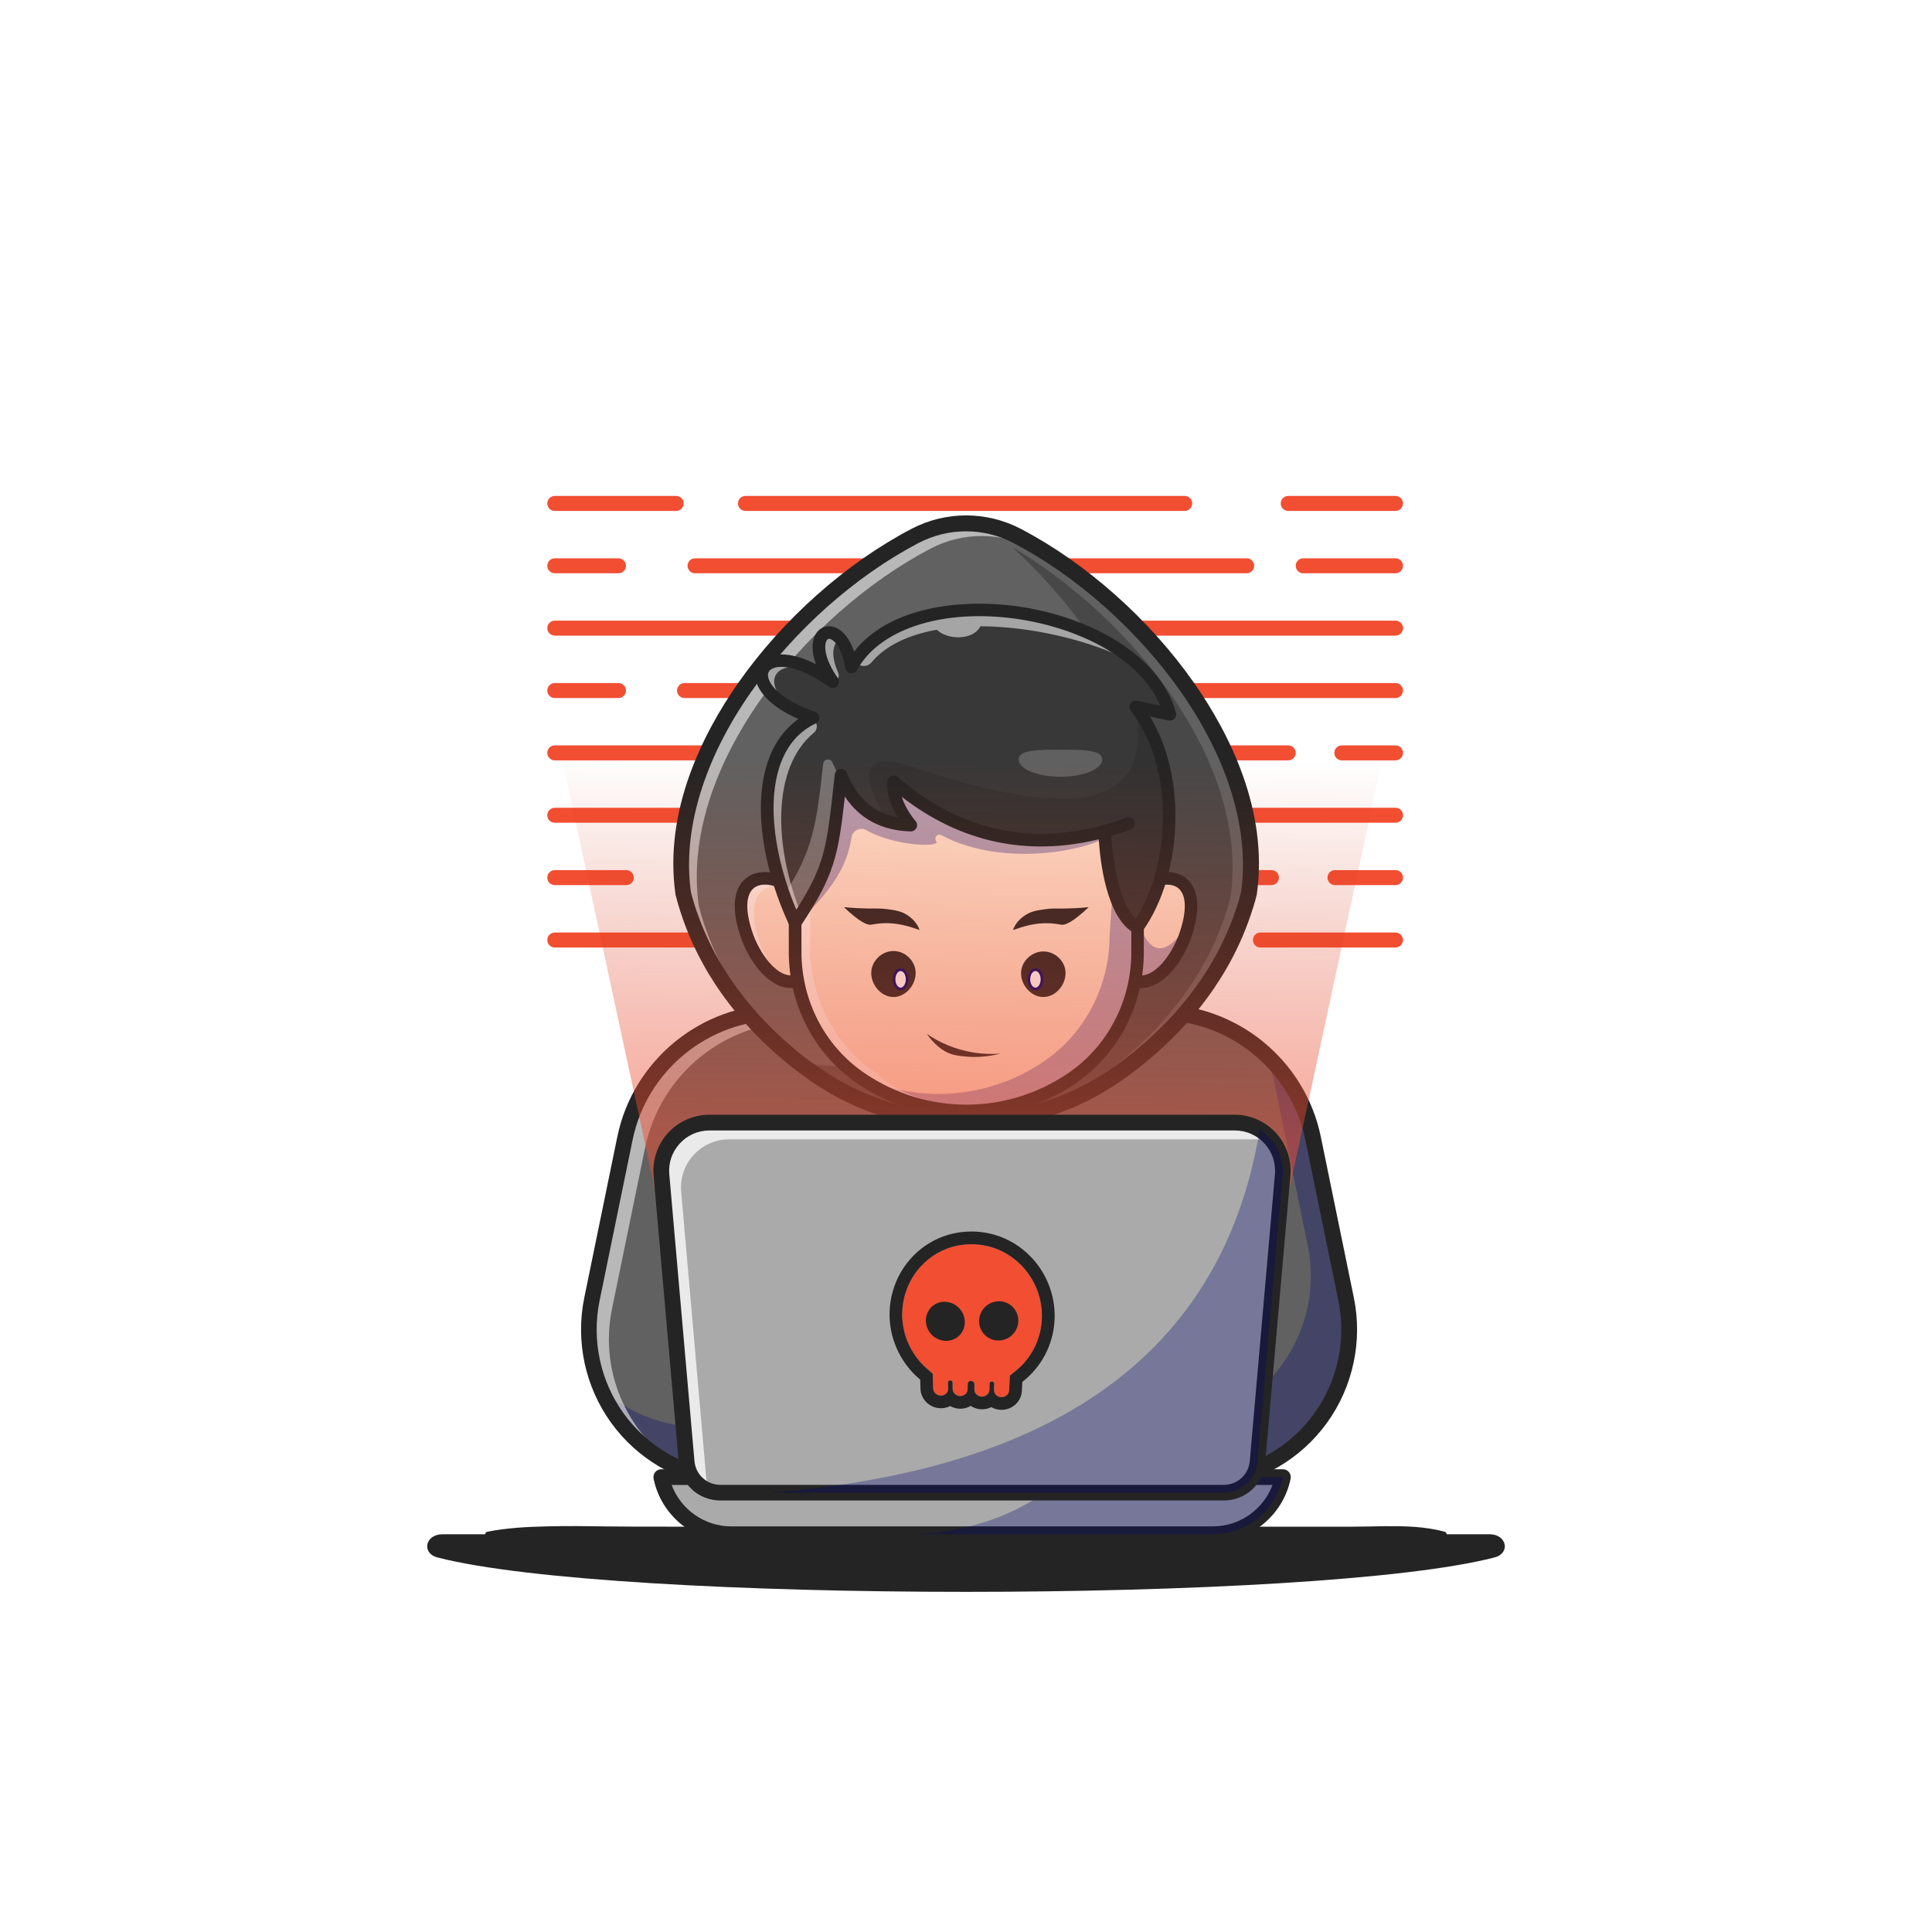 <?xml version="1.0" encoding="utf-8"?>
<!-- Generator: Adobe Illustrator 27.0.0, SVG Export Plug-In . SVG Version: 6.00 Build 0)  -->
<svg version="1.1" id="Layer_1" xmlns="http://www.w3.org/2000/svg" xmlns:xlink="http://www.w3.org/1999/xlink" x="0px" y="0px"
	 viewBox="0 0 4000 4000" style="enable-background:new 0 0 4000 4000;" xml:space="preserve">
<style type="text/css">
	.st0{display:none;fill:#1D008B;}
	.st1{display:none;}
	.st2{display:inline;fill:#3D3144;}
	.st3{fill:#F24E32;}
	.st4{fill:#242424;}
	.st5{fill:#616161;}
	.st6{fill:#000072;}
	.st7{opacity:0.3;}
	.st8{opacity:0.55;}
	.st9{fill:#FFFFFF;}
	.st10{opacity:0.4;}
	.st11{fill:#FFDEC9;}
	.st12{fill:#383838;}
	.st13{fill:#FEFEFE;}
	.st14{opacity:0.2;}
	.st15{clip-path:url(#SVGID_00000031208063476859252890000003038697795007466628_);}
	.st16{filter:url(#Adobe_OpacityMaskFilter);}
	.st17{clip-path:url(#SVGID_00000013915443294924588610000016629379219428729235_);}
	.st18{clip-path:url(#SVGID_00000159461621306472387080000009198830229051566210_);}
	
		.st19{clip-path:url(#SVGID_00000022518406471368030640000011632537220023932341_);fill:url(#SVGID_00000165928012800095787790000009439690206080717459_);}
	
		.st20{clip-path:url(#SVGID_00000013915443294924588610000016629379219428729235_);mask:url(#SVGID_00000160164475761087422030000009412513496018001792_);fill:url(#SVGID_00000083057517523094587740000008089899393564325310_);}
	.st21{opacity:0.5;fill:url(#SVGID_00000119835904148943683050000017009491973260535207_);enable-background:new    ;}
	.st22{fill:#AAAAAA;}
	.st23{opacity:0.75;}
	.st24{fill-rule:evenodd;clip-rule:evenodd;fill:#F24E32;}
	.st25{fill-rule:evenodd;clip-rule:evenodd;fill:#242424;}
</style>
<g>
	<rect y="-201" class="st0" width="4000" height="4000"/>
	<g>
		<g class="st1">
			<circle class="st2" cx="2000" cy="1532.6" r="1153.6"/>
		</g>
		<g>
			<g>
				<path class="st3" d="M2889.2,1057.8h-222.1c-8.6,0-15.5-6.9-15.5-15.5c0-8.6,6.9-15.5,15.5-15.5h222.1c8.6,0,15.5,6.9,15.5,15.5
					C2904.7,1050.8,2897.8,1057.8,2889.2,1057.8z"/>
			</g>
			<g>
				<path class="st3" d="M2452.8,1057.8h-909.4c-8.6,0-15.5-6.9-15.5-15.5c0-8.6,6.9-15.5,15.5-15.5h909.4c8.6,0,15.5,6.9,15.5,15.5
					C2468.3,1050.8,2461.4,1057.8,2452.8,1057.8z"/>
			</g>
			<g>
				<path class="st3" d="M1400,1057.8h-251.4c-8.6,0-15.5-6.9-15.5-15.5c0-8.6,6.9-15.5,15.5-15.5H1400c8.6,0,15.5,6.9,15.5,15.5
					C1415.5,1050.8,1408.5,1057.8,1400,1057.8z"/>
			</g>
			<g>
				<path class="st3" d="M2889.2,1186.9h-191.1c-8.6,0-15.5-6.9-15.5-15.5s6.9-15.5,15.5-15.5h191.1c8.6,0,15.5,6.9,15.5,15.5
					S2897.8,1186.9,2889.2,1186.9z"/>
			</g>
			<g>
				<path class="st3" d="M2581.1,1186.9H1439c-8.6,0-15.5-6.9-15.5-15.5s6.9-15.5,15.5-15.5h1142.1c8.6,0,15.5,6.9,15.5,15.5
					S2589.6,1186.9,2581.1,1186.9z"/>
			</g>
			<g>
				<path class="st3" d="M1280.5,1186.9h-131.9c-8.6,0-15.5-6.9-15.5-15.5s6.9-15.5,15.5-15.5h131.9c8.6,0,15.5,6.9,15.5,15.5
					S1289.1,1186.9,1280.5,1186.9z"/>
			</g>
			<g>
				<path class="st3" d="M2889.2,1316H1148.6c-8.6,0-15.5-6.9-15.5-15.5c0-8.6,6.9-15.5,15.5-15.5h1740.7c8.6,0,15.5,6.9,15.5,15.5
					S2897.8,1316,2889.2,1316z"/>
			</g>
			<g>
				<path class="st3" d="M2889.2,1445.2H1417.2c-8.6,0-15.5-6.9-15.5-15.5s6.9-15.5,15.5-15.5h1472.1c8.6,0,15.5,6.9,15.5,15.5
					S2897.8,1445.2,2889.2,1445.2z"/>
			</g>
			<g>
				<path class="st3" d="M1280.5,1445.2h-131.9c-8.6,0-15.5-6.9-15.5-15.5s6.9-15.5,15.5-15.5h131.9c8.6,0,15.5,6.9,15.5,15.5
					S1289.1,1445.2,1280.5,1445.2z"/>
			</g>
			<g>
				<path class="st3" d="M2889.2,1574.3h-111.1c-8.6,0-15.5-6.9-15.5-15.5s6.9-15.5,15.5-15.5h111.1c8.6,0,15.5,6.9,15.5,15.5
					S2897.8,1574.3,2889.2,1574.3z"/>
			</g>
			<g>
				<path class="st3" d="M2667.1,1574.3H1148.6c-8.6,0-15.5-6.9-15.5-15.5s6.9-15.5,15.5-15.5h1518.6c8.6,0,15.5,6.9,15.5,15.5
					C2682.6,1567.4,2675.7,1574.3,2667.1,1574.3z"/>
			</g>
			<g>
				<path class="st3" d="M2889.2,1703.4H1148.6c-8.6,0-15.5-6.9-15.5-15.5c0-8.6,6.9-15.5,15.5-15.5h1740.7
					c8.6,0,15.5,6.9,15.5,15.5S2897.8,1703.4,2889.2,1703.4z"/>
			</g>
			<g>
				<path class="st3" d="M2889.2,1832.5h-125.3c-8.6,0-15.5-6.9-15.5-15.5c0-8.6,6.9-15.5,15.5-15.5h125.3c8.6,0,15.5,6.9,15.5,15.5
					C2904.7,1825.6,2897.8,1832.5,2889.2,1832.5z"/>
			</g>
			<g>
				<path class="st3" d="M2632.4,1832.5H1486.1c-8.6,0-15.5-6.9-15.5-15.5c0-8.6,6.9-15.5,15.5-15.5h1146.3
					c8.6,0,15.5,6.9,15.5,15.5C2647.9,1825.6,2640.9,1832.5,2632.4,1832.5z"/>
			</g>
			<g>
				<path class="st3" d="M1296.7,1832.5h-148.1c-8.6,0-15.5-6.9-15.5-15.5c0-8.6,6.9-15.5,15.5-15.5h148.1c8.6,0,15.5,6.9,15.5,15.5
					C1312.2,1825.6,1305.2,1832.5,1296.7,1832.5z"/>
			</g>
			<g>
				<path class="st3" d="M2889.2,1961.7h-279.6c-8.6,0-15.5-6.9-15.5-15.5s6.9-15.5,15.5-15.5h279.6c8.6,0,15.5,6.9,15.5,15.5
					S2897.8,1961.7,2889.2,1961.7z"/>
			</g>
			<g>
				<path class="st3" d="M2391.7,1961.7H1148.6c-8.6,0-15.5-6.9-15.5-15.5s6.9-15.5,15.5-15.5h1243.1c8.6,0,15.5,6.9,15.5,15.5
					S2400.2,1961.7,2391.7,1961.7z"/>
			</g>
		</g>
		<g>
			<path class="st4" d="M906,3224.6c367.3,94.9,1820.6,94.9,2188,0c34-8.8,25.7-48.1-10.1-48.1H916.1
				C880.3,3176.5,872,3215.9,906,3224.6z"/>
		</g>
		<g>
			<path class="st4" d="M1008.8,3171.3c41.3-8.1,82.6-10.2,123.9-11.1c41.3-1.1,82.6-0.5,123.9,0.1c41.3,0.5,82.6,0.6,123.9,0.5
				h123.9h495.6h495.6h247.8l61.9,0c20.6,0,41.3-0.7,61.9-1c41.3-0.2,82.6,0.3,123.9,11.5c2.9,0.8,4.6,3.8,3.8,6.7
				c-0.5,1.9-2,3.3-3.8,3.8c-41.3,11.3-82.6,11.7-123.9,11.5c-20.6-0.3-41.3-1.1-61.9-1l-61.9,0h-247.8h-495.6h-495.6h-123.9
				c-41.3-0.1-82.6,0-123.9,0.5c-41.3,0.6-82.6,1.2-123.9,0.1c-41.3-0.9-82.6-3-123.9-11.1c-2.9-0.6-4.8-3.4-4.2-6.3
				C1005,3173.3,1006.7,3171.7,1008.8,3171.3z"/>
		</g>
		<g>
			<g>
				<g>
					<path class="st5" d="M2510.8,3064.5l6.5-0.8c182-21.6,306.5-194.2,269.7-373.7l-68.4-333.2c-31.2-152-165-261.2-320.2-261.2
						h-397.8h11.3h-397.8c-155.2,0-289,109.1-320.2,261.2l-68.4,333.2c-36.8,179.5,87.7,352.1,269.7,373.7l6.5,0.8L2510.8,3064.5
						L2510.8,3064.5z"/>
				</g>
				<g>
					<path class="st6" d="M2510.9,3067H1501.8l-6.8-0.8c-87.4-10.4-167.1-57.3-218.6-128.7c-51.5-71.4-70.9-161.8-53.2-248
						l68.4-333.2c31.3-152.5,167-263.2,322.7-263.2h784.3c155.7,0,291.4,110.7,322.6,263.2l68.4,333.2c17.7,86.2-1.7,176.6-53.2,248
						c-51.5,71.4-131.2,118.3-218.6,128.7L2510.9,3067z M1614.1,2098.2c-153.3,0-286.9,109-317.7,259.2l-68.4,333.2
						c-17.4,84.9,1.7,173.8,52.4,244.1c50.7,70.3,129.1,116.4,215.2,126.7l6.5,0.8l1008.6,0l6.4-0.8c86-10.2,164.5-56.4,215.1-126.6
						c50.7-70.3,69.8-159.2,52.4-244.1l-68.4-333.2c-30.8-150.2-164.4-259.2-317.7-259.2L1614.1,2098.2L1614.1,2098.2z"/>
				</g>
			</g>
			<g class="st7">
				<path class="st6" d="M2517.3,3063.8l-6.5,0.8h-1009l-6.5-0.8c-116.4-13.8-209.3-89.5-251.6-189.2
					c46.2,41.5,105.3,69.8,172.1,77.8l6.5,0.8h1009l6.5-0.8c182-21.6,306.5-194.2,269.7-373.7l-68.3-333.2
					c-4.6-22.4-11.4-43.8-20.2-64.1c49.6,45.2,85.4,105.8,99.7,175.5L2787,2690C2823.8,2869.5,2699.2,3042.1,2517.3,3063.8z"/>
			</g>
			<g class="st8">
				<path class="st9" d="M2559.7,2138.2c-37.3-14.7-77.7-22.7-119.7-22.7h-784.3c-155.2,0-289,109.1-320.2,261.2l-68.4,333.2
					c-28.1,136.9,37.7,269.8,151.2,334.7c-138.5-53.9-224.2-201.8-192.8-354.6l68.4-333.2c31.2-152,165-261.2,320.2-261.2h784.3
					C2456.6,2095.7,2511.8,2111,2559.7,2138.2z"/>
			</g>
			<g>
				<path class="st4" d="M2510.8,3080.8h-1009c-0.6,0-1.3,0-1.9-0.1l-6.5-0.8c-91.2-10.8-174.4-59.8-228.2-134.3
					c-53.8-74.5-74-168.9-55.5-258.9l68.4-333.2c32.6-158.9,174-274.2,336.1-274.2h784.3c162.2,0,303.5,115.3,336.1,274.2
					l68.4,333.2c18.5,90-1.8,184.4-55.5,258.9s-136.9,123.5-228.2,134.3l-6.5,0.8C2512.1,3080.8,2511.4,3080.8,2510.8,3080.8z
					 M1502.7,3048.3h1007.1l5.6-0.7c82.2-9.8,157.2-53.9,205.6-121c48.4-67.1,66.7-152.2,50-233.3l-68.4-333.2
					c-29.5-143.8-157.5-248.2-304.3-248.2h-784.3c-146.8,0-274.8,104.4-304.3,248.2l-68.4,333.2c-16.6,81.1,1.6,166.1,50,233.3
					c48.5,67.1,123.4,111.3,205.6,121L1502.7,3048.3z"/>
			</g>
			<g>
				<g>
					<path class="st5" d="M2585.6,1849.6c-1,3.8-2,7.6-3,11.4c-0.8,2.9-1.6,5.7-2.4,8.5c-0.3,1.1-0.6,2.1-1,3.2
						c-0.7,2.3-1.4,4.7-2.1,6.9c-0.9,3-1.9,5.9-2.9,8.8c-0.4,1.3-0.9,2.6-1.3,3.9c-1.4,4.2-2.9,8.4-4.4,12.5
						c-1.6,4.6-3.4,9.1-5.2,13.5c-1.7,4.5-3.6,8.9-5.5,13.4c-1.8,4.4-3.8,8.8-5.8,13.2c-1.9,4.2-3.9,8.4-5.9,12.6
						c-0.3,0.5-0.5,1.1-0.8,1.6c-1.8,3.9-3.8,7.8-5.8,11.6c-0.1,0.1-0.1,0.2-0.2,0.3c-2.2,4.3-4.4,8.5-6.7,12.7
						c-2.7,5-5.5,9.9-8.4,14.8c-2,3.4-4,6.8-6,10.1c-0.1,0.1-0.2,0.2-0.2,0.3c-2.5,4.1-5,8.2-7.6,12.3c-4.3,6.8-8.8,13.5-13.4,20.2
						c-2,2.9-4.1,5.8-6.1,8.7c-1.7,2.4-3.5,4.8-5.3,7.3c-2.7,3.6-5.4,7.2-8.1,10.8c-2.7,3.5-5.3,6.8-8,10.2c-1.5,1.9-3,3.8-4.6,5.6
						c-1,1.2-2,2.4-2.9,3.6c-1.8,2.2-3.6,4.3-5.5,6.5c-5,5.9-10.1,11.7-15.3,17.4c-2.5,2.8-5.1,5.6-7.7,8.4c-1.9,2-3.8,4.1-5.7,6.1
						c-2.7,2.8-5.4,5.6-8.1,8.3c-3.9,4-7.9,7.9-11.9,11.8c-3.3,3.1-6.5,6.2-9.8,9.3c-0.5,0.5-1,1-1.5,1.4c-3.4,3.2-6.8,6.3-10.2,9.4
						c-6.3,5.7-12.8,11.2-19.4,16.7c-1.6,1.4-3.3,2.7-4.9,4.1c-3.3,2.7-6.7,5.4-10.1,8.1c-11.8,9.4-23.9,18.4-36.3,27.2
						c-0.2,0.2-0.5,0.3-0.7,0.5c-48.2,33.9-100.6,59.2-155.1,75.7c-18.9,5.7-38,10.5-57.3,14.2c-85.5,16.3-174.1,12-258-12.7
						c-56.4-16.6-110.7-42.5-160.5-77.6c-3.9-2.8-7.8-5.6-11.7-8.4c-0.4-0.3-0.8-0.6-1.2-0.9c-3.8-2.9-7.7-5.7-11.5-8.6
						c-4-3-7.9-6.1-11.9-9.3h-0.1c-3.9-3.1-7.8-6.3-11.6-9.4c-3.9-3.2-7.7-6.5-11.5-9.7c-3.8-3.3-7.5-6.5-11.2-9.8
						c-3.7-3.4-7.4-6.7-11.1-10.1c-3.6-3.4-7.2-6.8-10.8-10.2c-3.6-3.4-7.1-6.9-10.6-10.4c-3.5-3.5-6.9-7-10.4-10.6
						c-3.4-3.6-6.8-7.3-10.2-11c-3.3-3.6-6.5-7.2-9.7-10.8c-2.5-2.8-5-5.7-7.4-8.6c-7.1-8.4-14-17-20.8-25.7
						c-2.7-3.6-5.5-7.2-8.1-10.8c-0.4-0.4-0.7-0.9-1-1.4c-1.8-2.4-3.6-4.9-5.4-7.4c-4-5.6-7.9-11.3-11.7-17
						c-2.1-3.1-4.2-6.3-6.2-9.5c-3.1-4.8-6.1-9.7-9.1-14.6c-2.1-3.5-4.2-7-6.2-10.5c-2.8-4.9-5.6-10-8.4-15c-2-3.8-4-7.6-6-11.4
						c-2-3.9-4-7.8-5.8-11.7c-0.3-0.5-0.6-1.1-0.8-1.6c-4.1-8.4-8-16.9-11.6-25.5c-0.2-0.4-0.4-0.7-0.5-1.1
						c-1.8-4.2-3.5-8.5-5.2-12.7c-1.8-4.4-3.5-8.9-5.2-13.5c-1.7-4.5-3.3-9.1-4.8-13.6c-1.1-3.4-2.3-6.8-3.4-10.2
						c-0.9-2.7-1.7-5.4-2.5-8.1c-0.4-1.2-0.8-2.4-1.1-3.6c-0.8-2.7-1.6-5.3-2.3-7.9c-1.1-3.9-2.1-7.8-3.1-11.8
						c-40.6-286.3,219.8-603.8,479.9-740c66.2-34.7,145.3-34.7,211.5,0c5.9,3,11.7,6.3,17.5,9.7l0.1,0.1
						C2377.4,1265.4,2625.2,1569.7,2585.6,1849.6z"/>
				</g>
				<g>
					<g class="st10">
						<path class="st4" d="M2100,2312c7.4-1.9,14.7-3.9,22-6.2c54.4-16.5,106.9-41.8,155.1-75.7c0.2-0.2,0.5-0.3,0.7-0.5
							c12.4-8.7,24.5-17.8,36.3-27.2c3.4-2.7,6.8-5.4,10.1-8.1c1.7-1.4,3.3-2.8,4.9-4.1c6.6-5.5,13-11,19.4-16.7
							c3.5-3.1,6.9-6.2,10.2-9.4c0.5-0.4,1-0.9,1.5-1.4c3.3-3,6.6-6.1,9.8-9.3c4-3.9,8-7.9,11.9-11.8c2.8-2.7,5.4-5.5,8.1-8.3
							c1.9-2,3.8-4.1,5.7-6.1c2.6-2.8,5.2-5.5,7.7-8.4c5.2-5.7,10.3-11.6,15.3-17.4c1.8-2.2,3.6-4.3,5.5-6.5c1-1.2,2-2.4,2.9-3.6
							c1.5-1.8,3-3.7,4.6-5.6c2.7-3.4,5.4-6.8,8-10.2c2.7-3.6,5.4-7.2,8.1-10.8c1.8-2.4,3.5-4.8,5.3-7.3c2.1-2.9,4.1-5.7,6.1-8.7
							c4.6-6.7,9.1-13.4,13.4-20.2c2.6-4.1,5.1-8.1,7.6-12.3c0-0.1,0.1-0.2,0.2-0.3c2-3.4,4-6.7,6-10.1c2.9-4.9,5.6-9.8,8.4-14.8
							c2.3-4.2,4.5-8.4,6.7-12.7c0.1-0.1,0.1-0.2,0.2-0.3c2-3.9,4-7.7,5.8-11.6c0.3-0.5,0.5-1.1,0.8-1.6c2-4.2,4-8.4,5.9-12.6
							c2-4.3,4-8.8,5.8-13.2c1.9-4.4,3.7-8.9,5.5-13.4c1.8-4.4,3.5-8.9,5.2-13.5c1.6-4.1,3-8.3,4.4-12.5c0.4-1.2,0.9-2.6,1.3-3.9
							c1-2.9,2-5.9,2.9-8.8c0.7-2.3,1.5-4.6,2.1-6.9c0.4-1.1,0.7-2.1,1-3.2c0.8-2.8,1.6-5.6,2.4-8.5c1-3.7,2.1-7.6,3-11.4
							c39.2-276.4-202.1-576.8-453-724.8c176.5,160.5,310,385.4,280.1,596.4c-1,3.8-2,7.6-3,11.4c-0.8,2.9-1.6,5.7-2.4,8.5
							c-0.3,1.1-0.6,2.1-1,3.2c-0.7,2.3-1.4,4.7-2.1,6.9c-0.9,3-1.9,5.9-2.9,8.8c-0.4,1.3-0.9,2.6-1.3,3.9
							c-1.4,4.2-2.9,8.4-4.4,12.5c-1.6,4.6-3.4,9.1-5.2,13.5c-1.7,4.5-3.6,8.9-5.5,13.4c-1.8,4.4-3.8,8.8-5.8,13.2
							c-1.9,4.2-3.9,8.4-5.9,12.6c-0.3,0.5-0.5,1.1-0.8,1.6c-1.8,3.9-3.8,7.8-5.8,11.6c-0.1,0.1-0.1,0.2-0.2,0.3
							c-2.2,4.3-4.4,8.5-6.7,12.7c-2.7,5-5.5,9.9-8.4,14.8c-2,3.4-4,6.8-6,10.1c-0.1,0.1-0.2,0.2-0.2,0.3c-2.5,4.1-5,8.2-7.6,12.3
							c-4.3,6.8-8.8,13.5-13.4,20.2c-2,2.9-4.1,5.8-6.1,8.7c-1.7,2.4-3.5,4.8-5.3,7.3c-2.7,3.6-5.4,7.2-8.1,10.8
							c-2.7,3.5-5.3,6.8-8,10.2c-1.5,1.9-3,3.8-4.6,5.6c-1,1.2-2,2.4-2.9,3.6c-1.8,2.2-3.6,4.3-5.5,6.5c-5,5.9-10.1,11.7-15.3,17.4
							c-2.5,2.8-5.1,5.6-7.7,8.4c-1.9,2-3.8,4.1-5.7,6.1c-2.7,2.8-5.4,5.6-8.1,8.3c-3.9,4-7.9,7.9-11.9,11.8
							c-3.3,3.1-6.5,6.2-9.8,9.3c-0.5,0.5-1,1-1.5,1.4c-3.4,3.2-6.8,6.3-10.2,9.4c-6.3,5.7-12.8,11.2-19.4,16.7
							c-1.6,1.4-3.3,2.7-4.9,4.1c-3.3,2.7-6.7,5.4-10.1,8.1c-11.8,9.4-23.9,18.4-36.3,27.2c-0.2,0.2-0.5,0.3-0.7,0.5
							c-48.2,33.9-100.6,59.2-155.1,75.7c-18.9,5.7-38,10.5-57.3,14.2c-32.1,6.1-64.6,9.3-97.1,9.6c32.5-0.3,65-3.5,97.1-9.6
							c0.9-0.2,1.8-0.4,2.8-0.6c-11.7,3-23.5,5.7-35.3,8c-70.7,13.5-143.6,12.8-214.2-1.8c-0.8-0.6-1.6-1.3-2.5-1.9
							c3.9,3.1,7.8,6.1,11.7,9.1c3.8,2.9,7.6,5.7,11.5,8.6c0.4,0.3,0.8,0.5,1.2,0.9c3.9,2.8,7.8,5.6,11.7,8.4
							c49.8,35.1,104.1,61,160.5,77.6c83.9,24.7,172.5,29,258,12.7c10.1-1.9,20.1-4.2,30.1-6.6
							C2118.3,2308.1,2109.2,2310.2,2100,2312z"/>
					</g>
				</g>
				<g class="st8">
					<path class="st9" d="M2216.3,1183.4c-20-13.6-40.2-26.2-60.5-37.8l-0.1-0.1c-5.9-3.4-11.7-6.6-17.5-9.7
						c-66.2-34.7-145.3-34.7-211.5,0c-260.1,136.2-520.5,453.7-479.9,740c1,4,2.1,7.9,3.1,11.8c0.7,2.7,1.5,5.3,2.3,7.9
						c0.3,1.2,0.7,2.4,1.1,3.6c0.8,2.7,1.6,5.4,2.5,8.1c1.1,3.4,2.2,6.8,3.4,10.2c1.5,4.6,3.1,9.1,4.8,13.6
						c1.6,4.6,3.4,9.1,5.2,13.5c1.7,4.3,3.4,8.5,5.2,12.7c0.1,0.4,0.3,0.7,0.5,1.1c3.6,8.6,7.4,17.1,11.6,25.5
						c0.2,0.5,0.5,1.1,0.8,1.6c1.8,3.9,3.8,7.8,5.8,11.7c2,3.8,4,7.6,6,11.4c2.8,5,5.5,10.1,8.4,15c2.1,3.5,4.2,7,6.2,10.5
						c3,4.9,6,9.8,9.1,14.6c2,3.2,4.1,6.4,6.2,9.5c3.8,5.7,7.7,11.4,11.7,17c1.7,2.5,3.5,5,5.4,7.4c0.3,0.4,0.7,0.9,1,1.4
						c2.6,3.6,5.4,7.2,8.1,10.8c6.7,8.7,13.7,17.3,20.8,25.7c2.4,2.9,4.9,5.7,7.4,8.6c3.2,3.7,6.4,7.3,9.7,10.8
						c3.4,3.7,6.8,7.3,10.2,11c3.4,3.6,6.9,7.1,10.4,10.6c3.5,3.5,7,7,10.6,10.4c3.6,3.5,7.2,6.9,10.8,10.2
						c3.6,3.4,7.3,6.7,11.1,10.1c3.7,3.3,7.4,6.6,11.2,9.8s7.6,6.5,11.5,9.7c3.8,3.1,7.7,6.3,11.6,9.4h0.1c4,3.1,7.9,6.2,11.9,9.3
						c3.5,2.7,7.1,5.3,10.7,8c-4.5-2.9-8.9-6-13.4-9.1c-3.9-2.8-7.8-5.6-11.7-8.4c-0.4-0.3-0.8-0.6-1.2-0.9
						c-3.8-2.9-7.7-5.7-11.5-8.6c-4-3-7.9-6.1-11.9-9.3h-0.1c-3.9-3.1-7.8-6.3-11.6-9.4c-3.9-3.2-7.7-6.5-11.5-9.7
						c-3.8-3.3-7.5-6.5-11.2-9.8c-3.7-3.4-7.4-6.7-11.1-10.1c-3.6-3.4-7.2-6.8-10.8-10.2c-3.6-3.4-7.1-6.9-10.6-10.4
						c-3.5-3.5-6.9-7-10.4-10.6c-3.4-3.6-6.8-7.3-10.2-11c-3.3-3.6-6.5-7.2-9.7-10.8c-2.5-2.8-5-5.7-7.4-8.6
						c-7.1-8.4-14-17-20.8-25.7c-2.7-3.6-5.5-7.2-8.1-10.8c-0.4-0.4-0.7-0.9-1-1.4c-1.8-2.4-3.6-4.9-5.4-7.4
						c-4-5.6-7.9-11.3-11.7-17c-2.1-3.1-4.2-6.3-6.2-9.5c-3.1-4.8-6.1-9.7-9.1-14.6c-2.1-3.5-4.2-7-6.2-10.5c-2.8-4.9-5.6-10-8.4-15
						c-2-3.8-4-7.6-6-11.4c-2-3.9-4-7.8-5.8-11.7c-0.3-0.5-0.6-1.1-0.8-1.6c-4.1-8.4-8-16.9-11.6-25.5c-0.2-0.4-0.4-0.7-0.5-1.1
						c-1.8-4.2-3.5-8.5-5.2-12.7c-1.8-4.4-3.5-8.9-5.2-13.5c-1.7-4.5-3.3-9.1-4.8-13.6c-1.1-3.4-2.3-6.8-3.4-10.2
						c-0.9-2.7-1.7-5.4-2.5-8.1c-0.4-1.2-0.8-2.4-1.1-3.6c-0.8-2.7-1.6-5.3-2.3-7.9c-1.1-3.9-2.1-7.8-3.1-11.8
						c-40.6-286.3,219.8-603.9,479.9-740c66.2-34.7,145.3-34.7,211.5,0c5.9,3,11.7,6.3,17.5,9.7l0.1,0.1
						C2158.1,1143.4,2187.5,1162.5,2216.3,1183.4z"/>
				</g>
				<g>
					<path class="st4" d="M1999.9,2338.4c-114,0-228-34.3-325.2-102.9c-4-2.8-7.9-5.7-11.9-8.5c-0.2-0.1-0.4-0.3-0.6-0.5
						c-0.3-0.2-0.5-0.4-0.8-0.6c-4.1-3.1-7.9-5.9-11.6-8.7c-3.8-2.9-7.6-5.9-11.4-8.9c-0.3-0.2-0.6-0.4-0.9-0.7
						c-3.8-3.1-7.6-6.1-11.3-9.2c-4.4-3.6-8.3-6.9-12.1-10.2c-3.9-3.3-7.7-6.7-11.5-10.1l-0.5-0.5c-3.7-3.3-7.3-6.5-10.8-9.9
						c-3.6-3.4-7.3-6.9-11-10.4c-3.6-3.4-7.3-7-10.8-10.7c-3.7-3.7-7.1-7.2-10.5-10.8c-3.5-3.7-7-7.4-10.4-11.1
						c-3.4-3.8-6.7-7.5-10-11.2c-2.5-2.8-5-5.8-7.5-8.7c-7.4-8.8-14.6-17.6-21.2-26.3l-1.8-2.4c-2.1-2.8-4.2-5.6-6.3-8.4
						c-0.4-0.5-0.7-0.9-1.1-1.4c-2-2.7-3.9-5.3-5.8-8c-4.4-6.1-8.3-11.8-11.9-17.4c-2.1-3.2-4.4-6.5-6.4-9.9
						c-3.1-4.8-6.2-9.8-9.3-14.8l-1.9-3.2c-1.5-2.5-3-5-4.4-7.5c-2.8-4.9-5.5-9.8-8.1-14.6l-0.4-0.8c-2.2-4.1-4.2-7.9-6.2-11.8
						c-2-3.8-3.9-7.7-5.8-11.6c-0.4-0.8-0.9-1.6-1.2-2.5c-4.4-9.1-8.1-17.3-11.4-25.2c-0.3-0.6-0.7-1.4-1-2.3
						c-1.8-4.2-3.5-8.4-5.1-12.6c-1.8-4.5-3.6-9.2-5.3-14c-1.7-4.5-3.4-9.2-4.9-13.9c-1.1-3.4-2.3-6.9-3.4-10.4
						c-0.9-2.8-1.7-5.6-2.6-8.4c-0.4-1.2-0.8-2.6-1.2-4c-0.7-2.4-1.6-5.2-2.3-8.1c-1.1-3.8-2.1-7.8-3.2-11.8
						c-0.2-0.6-0.3-1.2-0.4-1.8c-24.6-173.4,57.1-333.8,130-437.9c92.1-131.5,222.7-247.7,358.5-318.8c70.9-37.2,155.6-37.2,226.6,0
						c135.8,71.1,266.4,187.3,358.5,318.8c72.9,104.1,154.5,264.5,130,437.9c-0.1,0.6-0.2,1.2-0.4,1.8c-1,3.9-2.1,7.8-3.1,11.6
						l-2.8,9.7c-0.2,0.8-0.5,1.7-0.8,2.5c-0.5,1.7-1,3.4-1.6,5.1l-0.6,1.8c-0.9,2.9-1.8,5.7-2.8,8.5l-0.2,0.6
						c-0.5,1.4-0.9,2.8-1.4,4.1c-1.4,4.2-3,8.6-4.6,13c-1.6,4.4-3.4,9.1-5.3,13.8c-1.7,4.4-3.6,9.1-5.6,13.7
						c-1.9,4.5-3.9,9.1-6,13.6c-1.9,4.2-3.9,8.5-6,12.8l-0.9,1.9c-1.8,3.7-3.8,7.8-5.9,11.8c-2.3,4.6-4.6,8.9-6.9,13.2
						c-2.8,5.2-5.7,10.3-8.7,15.3c-1.9,3.3-4,6.8-6,10.2c0,0,0,0.1-0.1,0.1c0,0.1-0.1,0.2-0.1,0.2c-2.6,4.2-5.2,8.4-7.9,12.6
						c-4.8,7.5-9.3,14.2-13.7,20.7c-2,3-4.2,5.9-6.3,8.9c-1.8,2.5-3.5,4.9-5.4,7.4c-2.7,3.7-5.5,7.4-8.2,11
						c-2.8,3.6-5.5,7.1-8.3,10.5c-1.6,2-3.2,4-4.7,5.9l-8.6,10.3c-5.1,6-10.4,12-15.6,17.8c-2.4,2.7-5,5.5-7.7,8.3l-6,6.3
						c-3,3.1-5.7,5.9-8.6,8.7c-3.8,3.8-7.9,7.9-12,11.9c-3.3,3.2-6.6,6.3-9.9,9.4c-0.6,0.6-1.2,1.2-1.9,1.7
						c-3.4,3.2-6.8,6.3-10.3,9.4c-6.7,6-13.4,11.7-19.7,17l-4.9,4.1c-3.5,2.9-7,5.7-10.4,8.4c-12,9.5-24.4,18.8-37,27.7
						c-0.1,0.1-0.4,0.3-0.6,0.4c0,0-0.1,0.1-0.1,0.1C2227.3,2304.2,2113.6,2338.4,1999.9,2338.4z M1682.4,2200.9
						c3.7,2.7,7.5,5.4,11.2,8c183,129.1,429,129.3,612.2,0.5v0c0.3-0.2,0.5-0.4,0.7-0.5c12.1-8.5,24-17.5,35.5-26.6
						c3.3-2.7,6.6-5.3,9.9-8l4.8-4c6.1-5.1,12.5-10.6,19-16.4c3.3-3,6.6-5.9,9.8-9c0.3-0.3,0.6-0.5,0.9-0.8l0.3-0.3
						c0.2-0.2,0.3-0.3,0.5-0.5c3.2-2.9,6.4-5.9,9.5-9c3.9-3.8,7.8-7.7,11.6-11.5c2.8-2.8,5.3-5.4,7.9-8l5.7-6.1c2.6-2.8,5-5.3,7.3-8
						c5.2-5.7,10.2-11.5,15.1-17.2l8.2-9.8c1.5-1.9,3-3.7,4.5-5.5c2.6-3.3,5.2-6.6,7.8-10c2.6-3.4,5.3-7,7.9-10.5
						c1.7-2.4,3.4-4.7,5.1-7.1c2-2.8,4-5.6,6-8.4c4.3-6.2,8.6-12.6,13.1-19.7c2.5-3.9,5-7.9,7.4-11.9c0-0.1,0.1-0.1,0.1-0.2l0,0
						c2-3.3,3.9-6.6,5.8-9.9c2.9-4.9,5.6-9.7,8.2-14.5c2.2-4.1,4.3-8.1,6.4-12.3c0-0.1,0.2-0.4,0.3-0.5c1.9-3.7,3.8-7.3,5.5-11l1-2
						c1.8-3.8,3.7-7.8,5.5-11.9c2-4.3,3.9-8.6,5.7-12.8c1.9-4.3,3.6-8.6,5.3-12.9c1.8-4.5,3.5-8.8,5-13.1c1.6-4.2,3-8.2,4.3-12.2
						l1.5-4.5c0.9-2.6,1.7-5.2,2.6-7.9l0.6-1.9c0.5-1.5,1-3,1.4-4.6c0.1-0.3,0.2-0.7,0.3-1c0.2-0.5,0.3-0.9,0.4-1.3l2.7-9.4
						c0.9-3.3,1.8-6.7,2.7-10.1c17.7-126.9-26.5-273.8-124.5-413.8c-89.2-127.4-215.6-239.9-346.9-308.6
						c-61.5-32.2-134.9-32.2-196.4,0c-131.3,68.7-257.8,181.2-346.9,308.6c-98,140-142.2,286.9-124.5,413.8
						c0.9,3.6,1.9,7.1,2.8,10.6c0.7,2.7,1.4,5.1,2.2,7.5c0.4,1.4,0.7,2.5,1,3.5c0.9,2.8,1.6,5.5,2.5,8.1c1.1,3.3,2.2,6.7,3.3,9.9
						c1.5,4.4,3,8.8,4.7,13.1c1.6,4.6,3.3,8.9,5,13.1c1.7,4.3,3.4,8.4,5.1,12.5c0,0.1,0.1,0.2,0.1,0.2c0.2,0.3,0.3,0.6,0.4,0.9
						c3.2,7.7,6.9,15.7,11.2,24.7c0.1,0.2,0.2,0.4,0.3,0.7c0.2,0.4,0.4,0.7,0.6,1.1c1.8,3.7,3.6,7.4,5.5,11.1
						c2,3.8,3.9,7.6,5.9,11.3l0.3,0.6c2.6,4.7,5.2,9.4,7.8,14c1.3,2.3,2.8,4.7,4.2,7.1l1.9,3.2c2.8,4.7,5.8,9.4,8.8,14.1
						c2,3.2,4,6.2,6,9.2c3.5,5.3,7.2,10.7,11.5,16.7c1.7,2.5,3.4,4.8,5.1,7c0.1,0.1,0.4,0.6,0.5,0.7l-0.2-0.2c0.4,0.4,0.7,0.8,1,1.3
						c2,2.7,4,5.4,6.1,8.1l1.8,2.3c6.3,8.1,13.1,16.6,20.2,25c2.4,2.8,4.8,5.6,7.2,8.3c3.2,3.7,6.3,7.2,9.5,10.7
						c3.3,3.5,6.7,7.1,10.1,10.8c3.2,3.4,6.5,6.7,9.9,10.1c3.6,3.6,7,7,10.4,10.3c3.6,3.5,7.1,6.8,10.6,10.1
						c3.5,3.3,6.9,6.3,10.4,9.5l0.5,0.5c3.6,3.2,7.2,6.4,10.9,9.6c3.7,3.2,7.4,6.4,11.2,9.5c3.8,3.1,7.2,5.9,10.7,8.7
						c0.2,0.2,0.5,0.4,0.7,0.6c3.9,3.1,7.8,6.1,11.7,9.1c3.5,2.7,7.2,5.4,10.9,8.2C1681.2,2200,1681.8,2200.4,1682.4,2200.9z
						 M1661.9,2226.2C1661.9,2226.2,1661.9,2226.2,1661.9,2226.2C1661.9,2226.2,1661.9,2226.2,1661.9,2226.2z M2386.7,2143.8
						c0,0-0.1,0.1-0.1,0.1C2386.6,2143.9,2386.7,2143.9,2386.7,2143.8z M1457.5,1926.7C1457.5,1926.7,1457.5,1926.7,1457.5,1926.7
						C1457.5,1926.7,1457.5,1926.7,1457.5,1926.7z M1456.5,1924.2C1456.5,1924.2,1456.5,1924.2,1456.5,1924.2
						C1456.5,1924.2,1456.5,1924.2,1456.5,1924.2z M2585.6,1849.6L2585.6,1849.6L2585.6,1849.6z"/>
				</g>
				<g>
					<g>
						<g>
							<g>
								<path class="st11" d="M2455.6,1931.8c-1,3-2.1,6.1-3.2,9.3c-30.2,77.2-89.3,118.4-125.1,71.8l21.4-104.9l14.5-71.3
									C2419.1,1798.5,2493.6,1815.6,2455.6,1931.8z"/>
							</g>
							<g>
								<path class="st6" d="M2363.1,2034.5c-14.2,0-27-7-37.4-20.4l-0.5-0.7l36.2-177.8l0.6-0.4c30.5-20.8,64.8-24.4,85.4-9
									c13.4,10.1,32.5,37.2,9.9,106.3l0,0c-1,3.1-2.1,6.2-3.2,9.4c-20.2,51.6-53.4,87.8-84.7,92.3
									C2367.4,2034.3,2365.3,2034.5,2363.1,2034.5z M2329.4,2012.4c10.9,13.8,24.5,19.9,39.6,17.8c29.9-4.3,62-39.5,81.6-89.8
									c1.1-3.1,2.2-6.2,3.2-9.2l0,0c16.2-49.5,13.1-85.7-8.6-102c-19.1-14.3-51.3-10.8-80.2,8.7L2329.4,2012.4z"/>
							</g>
						</g>
						<g class="st7">
							<path class="st6" d="M2455.6,1931.8c-1,3-2.1,6.1-3.2,9.3c-30.2,77.2-89.3,118.4-125.1,71.8l21.4-104.9c5-0.4,8-0.6,8-0.6
								c21.7,67.9,53.3,74,94.6,18.1C2451.3,1925.5,2452.9,1927.8,2455.6,1931.8z"/>
						</g>
						<g>
							<path class="st4" d="M2363.2,2045.6c-17.6,0-33.8-8.6-46.2-24.7c-2.3-3-3.2-6.9-2.4-10.6l35.9-176.2c0.7-3.3,2.6-6.3,5.4-8.2
								c34.8-23.8,74.6-27.1,99-8.2c16.4,12.7,39.4,46.1,9.8,127.8c-22,56.4-57.8,94.4-93.6,99.5
								C2368.5,2045.4,2365.8,2045.6,2363.2,2045.6z M2341.4,2009.3c7.7,8,16.3,11.3,26.1,9.9c25.6-3.7,54.9-36.9,72.8-82.8
								c17.4-48,16.9-83.8-1.4-98c-14.3-11.1-40.1-8.4-64,6.3L2341.4,2009.3z"/>
						</g>
						<g>
							<g>
								<path class="st11" d="M1544.4,1931.8c1,3,2.1,6.1,3.2,9.3c30.2,77.2,89.3,118.4,125.1,71.8l-21.4-104.9l-14.5-71.3
									C1580.9,1798.5,1506.4,1815.6,1544.4,1931.8z"/>
							</g>
							<g>
								<path class="st6" d="M1636.9,2035.2c-2.1,0-4.3-0.2-6.5-0.5c-31.6-4.5-65-40.9-85.3-92.7c-1.2-3.3-2.3-6.4-3.3-9.5v0
									c-22.7-69.5-3.3-97,10.2-107.2c20.8-15.6,55.5-12,86.3,9l0.9,0.6l36.4,178.5l-0.8,1
									C1664.3,2028.2,1651.3,2035.2,1636.9,2035.2z M1546.9,1930.9c1,3,2.1,6.1,3.2,9.2c19.5,50,51.3,85,81,89.2
									c14.9,2.1,27.9-3.7,38.7-17.2l-35.4-173.9c-28.6-19.2-60.3-22.6-79.1-8.5C1533.8,1845.9,1530.9,1881.8,1546.9,1930.9
									L1546.9,1930.9z"/>
							</g>
						</g>
						<g class="st8">
							<path class="st9" d="M1624.4,2031.3c-27.6-9.2-56.1-42.6-74.2-88.9c-1.1-3.2-2.2-6.3-3.2-9.3
								c-37.9-116.1,36.5-133.3,92.4-95.1l0.3,1.3c-50.5-19.1-101.5,7.4-68.7,107.6c1,3,2.1,6.1,3.2,9.3
								C1587,1989.1,1605.1,2015.5,1624.4,2031.3z"/>
						</g>
						<g>
							<path class="st4" d="M1636.8,2045.6c-2.6,0-5.3-0.2-7.9-0.6c-35.7-5.1-71.5-43.1-93.4-99.2c-29.7-82-6.7-115.5,9.7-128.1
								c24.4-18.9,64.2-15.6,99,8.2c2.8,1.9,4.8,4.8,5.4,8.2l35.9,176.2c0.8,3.7-0.1,7.6-2.4,10.6
								C1670.6,2037,1654.4,2045.6,1636.8,2045.6z M1583.8,1831.5c-8.9,0-16.7,2.2-22.6,6.8c-18.3,14.2-18.7,50-1.2,98.3
								c17.8,45.6,47.1,78.9,72.7,82.5c9.8,1.4,18.4-1.8,26.1-9.9l-33.5-164.6C1611.1,1836,1596.4,1831.5,1583.8,1831.5z"/>
						</g>
						<g>
							<g>
								<path class="st11" d="M2355.3,1910.6v60.3c0,103.7-49.6,202.1-135.1,260.8c-1.2,0.8-2.4,1.6-3.6,2.4
									c-130.4,87.4-301.1,87.4-431.5,0c-1.2-0.8-2.4-1.7-3.6-2.5c-85.5-58.7-135.2-157.1-135.2-260.8v-60.3c0,0,0.2-3.9,0.7-10.8
									c3.2-55,17.8-302,20.1-308.3C1744.7,1382.6,2520.7,1433.8,2355.3,1910.6z"/>
							</g>
							<g>
								<path class="st6" d="M2000.8,2302.8c-75.6,0-151.2-22.1-217.2-66.3c-1.1-0.8-2.2-1.5-3.3-2.3
									c-85.7-58.8-136.7-157.2-136.7-263.3v-60.3c0-0.2,0.2-4,0.7-11c5.3-90.8,17.9-302.7,20.3-309.1
									c20.4-54.8,89.4-95.5,189.5-111.5c96.6-15.4,209.1-5,300.9,28c91.7,32.9,295,138.2,203.1,404v59.8
									c0,106.1-51,204.4-136.3,263.1l-1.4,0.9c-0.7,0.5-1.5,1-2.2,1.5C2152.1,2280.7,2076.5,2302.8,2000.8,2302.8z M1945.6,1477.5
									c-31,0-61.6,2.3-90.7,6.9c-98.1,15.7-165.6,55.1-185.3,108c-1.9,6.9-11.9,170-20,307.5c-0.4,7-0.7,10.8-0.7,10.8l0,60.1
									c0,104.4,50.1,201,134,258.6c1.5,1,2.6,1.7,3.6,2.5c130.1,87.2,298.3,87.2,428.5-0.1c0.7-0.5,1.5-1,2.2-1.5l1.4-0.9
									c83.9-57.6,133.9-154.3,133.9-258.6l0.1-61.2c90.7-261.5-109.4-365.2-199.6-397.6
									C2089.8,1489.4,2016.5,1477.5,1945.6,1477.5z"/>
							</g>
						</g>
						<g class="st7">
							<path class="st6" d="M2355.3,1910.6v60.3c0,103.7-49.6,202.1-135.1,260.8c-1.2,0.8-2.4,1.6-3.6,2.4
								c-130.4,87.4-301.1,87.4-431.5,0c-1.2-0.8-2.4-1.7-3.6-2.5c-2.7-1.9-5.4-3.8-8-5.7c122.7,59.7,269.8,50.8,385.2-26.6
								c1.2-0.8,2.4-1.6,3.6-2.4c85.5-58.7,135.1-157.1,135.1-260.8l5.2-76c56.1-161.8-1.3-258.9-97.9-329.1
								C2336,1595.8,2421.9,1718.8,2355.3,1910.6z"/>
						</g>
						<g class="st7">
							<path class="st6" d="M2355.3,1910.6v24.5c-39-57.4-46.5-214.2-46.5-214.2c-34.1,37-225.5,79.7-359.8,8.3
								c-7.2-3.8-15.2,3.8-11.6,11.2c1.6,3.3,2.3,4.4,2.3,4.4c-17.7,10.9-100.9,0.3-146-26c-12.6-7.3-28.6,0.6-30.8,15
								c-10.1,64.6-42.3,109.5-111,176.7c-1.7-3.6-3.3-7.2-4.9-10.8c3.2-55,17.8-302,20.1-308.3
								C1744.7,1382.6,2520.7,1433.8,2355.3,1910.6z"/>
						</g>
						<g class="st8">
							<path class="st9" d="M2147.9,2270.8c-117.9,48.3-254.4,36.2-362.9-36.5c-1.2-0.8-2.4-1.7-3.6-2.5
								c-85.5-58.7-135.2-157.1-135.2-260.8v-60.3c0,0,18.1-312,20.8-319.1c16.3-43.9,63.4-76.3,126.2-95.7
								c-47.2,19.7-81.9,48.2-95.4,84.6c-2.7,7.1-20.8,319.1-20.8,319.1v60.3c0,103.8,49.6,202.1,135.2,260.9
								c1.2,0.8,2.6,1.4,3.7,2.4C1900.6,2299.8,2037.6,2305.5,2147.9,2270.8z"/>
						</g>
						<g>
							<path class="st4" d="M2000.8,2313.2c-77.6,0-155.3-22.7-223-68.1c-1.2-0.8-2.5-1.7-3.8-2.5
								c-88.2-60.5-140.9-162.1-140.9-271.6v-60.3c0-0.3,0-0.5,0-0.8c18.3-313.8,20.8-320.7,21.6-322.9l0,0
								c47.8-128.5,316.9-156.7,503.7-89.6c89,32,156.4,82.6,194.8,146.6c45.3,75.2,50.3,165.7,15,268.9v58.1
								c0,109.5-52.6,211.1-140.8,271.6l-3.7,2.5C2156.1,2290.5,2078.5,2313.2,2000.8,2313.2z M1659.3,1911v59.9
								c0,100.9,48.4,194.4,129.5,250.1c1.2,0.8,2.3,1.6,3.5,2.4c126.7,84.9,290.3,84.9,417,0l3.5-2.4
								c81.1-55.7,129.5-149.2,129.5-250.1v-60.3c0-1.5,0.2-2.9,0.7-4.3c87.7-252.8-106-353.1-193.3-384.4
								c-189.3-68-430.2-30.3-470,73.2C1677.3,1611.9,1666.3,1792,1659.3,1911z M1679.3,1596C1679.3,1596,1679.3,1596,1679.3,1596
								C1679.3,1596,1679.3,1596,1679.3,1596z M1679.4,1595.8c0,0.1-0.1,0.2-0.1,0.2C1679.3,1595.9,1679.4,1595.9,1679.4,1595.8z
								 M1667.1,1591.5L1667.1,1591.5L1667.1,1591.5z"/>
						</g>
						<g>
							<g>
								<path class="st12" d="M2351.3,1463.6c97.9,125.1,85.7,342.8,3.3,456.8c-63.1-34.8-67.3-199.4-67.3-199.4
									c-149.3,40.6-300.4,15.8-437.4-102.2c-2.9,46.4,35.9,89.4,35.9,89.4c-17.6-0.5-33.4-3.1-47.6-7.4
									c-49.6-14.8-79.1-50.7-97.1-95.8c-17.4,156.6-18.5,191.4-94.8,305.7c-76.1-163.2-90.2-364.4,36.8-424.6
									c-177-60.9-111.7-184.2,40.6-74.7c-74.7-107.3,19.6-148.7,39.2-30.5c110.1-201.1,593.9-130.5,659.5,97.9l-70.8-15.2
									C2351.3,1463.6,2351.3,1463.6,2351.3,1463.6z"/>
							</g>
							<g>
								<path class="st6" d="M2355.3,1923.9l-2.1-1.2c-59.4-32.8-67.6-173.7-68.6-198.3c-158.6,42.2-304,8.5-432.3-100
									c0.4,42.6,35,81.4,35.4,81.8l4.3,4.7l-6.3-0.2c-17.3-0.5-33.5-3-48.3-7.5c-42.9-12.8-73.9-41.6-94.8-87.9l-1,8.6
									c-15.5,140.3-19.6,177.9-93.1,288l-2.7,4l-2-4.4c-76.7-164.3-89.4-361.4,32.3-425.3c-71.5-25.9-99.6-60.9-101.9-85.4
									c-1.2-12.8,4.3-23.4,15.5-29.8c21-12,64.1-9.9,124.1,29.9c-25.1-41.1-24.4-70.9-15.3-84.5c5.3-8,13.7-11.4,22.8-9.5
									c15.3,3.3,34.1,22.4,42.9,65.9c60.6-100.6,206.7-122.9,325-109.7c141,15.7,299.5,88.1,335.8,214.6l1.2,4.3l-68.3-14.6
									c95,128.5,78.5,344.1-1.1,454.2L2355.3,1923.9z M2289.9,1717.4l0.1,3.5c0,1.6,4.8,159.8,63.8,195.9
									c78.5-110.9,93.3-326.5-4.6-451.6l-3.4-4.4l6.6,0.2l66,14.1c-38-121.4-192.3-191.1-329.9-206.4
									c-119-13.2-266.5,9.6-323.3,113.4l-3.8,6.9l-1.3-7.7c-7.6-46.1-26.3-65.8-40-68.8c-7-1.5-13,1-17.1,7.2
									c-9,13.5-8.4,45.2,22.9,90.1l9,13l-12.8-9.2c-63.9-46-109.8-49-129.7-37.6c-9.2,5.3-13.8,14-12.8,24.6
									c2.1,22.4,30.7,57.6,104.3,82.9l6.3,2.2l-6,2.8c-123.6,58.6-112.4,253-37.5,416.6c70.2-105.8,74.4-144,89.6-281.5l3.3-29.6
									l4,10c20.1,50.2,51.3,81.1,95.4,94.3c12.6,3.8,26.3,6.1,40.8,7c-10-12.6-35-48.2-32.6-86.6l0.3-5.4l4.1,3.6
									c128.8,110.9,275.1,145.1,435,101.6L2289.9,1717.4z"/>
							</g>
						</g>
						<g class="st7">
							<path class="st13" d="M1722.9,1577.7c6.5,12.5,12.4,26.6,16.3,43.4c-15.8,143.1-19.4,179.3-93,289.6
								c-8.6-18.5-16.4-37.4-23.3-56.6c60.4-93.7,67.5-146.6,81.4-272.9C1705.5,1571.4,1718.4,1569,1722.9,1577.7z"/>
						</g>
						<g class="st8">
							<path class="st9" d="M1694.9,1392.8c-95.8-40.6-130.5,29.6-37.2,83.5C1523,1417.5,1571.1,1321.9,1694.9,1392.8z"/>
						</g>
						<g class="st8">
							<path class="st9" d="M1680,1487.6c0.1,0,0.2,0.1,0.3,0.1c12.1,5.3,14.6,21.2,4.5,29.6c-86.7,71.9-83.4,233.6-26.2,374.6
								c-3.8,6-7.9,12.3-12.3,18.8C1570.8,1748.8,1556.3,1549.5,1680,1487.6z"/>
						</g>
						<g class="st8">
							<path class="st9" d="M1717.7,1409.6l-0.3-0.2c-50.6-77.8-4.6-122.7,26.2-86.8c-17,2.5-27,28.7-8.2,70.3
								C1740.3,1404,1728.3,1415.4,1717.7,1409.6z"/>
						</g>
						<g class="st8">
							<path class="st9" d="M2326.2,1361.3c-83.4-38.5-195-64.2-296.3-64.7c-15.6,30-68.3,28.5-90.4,7.2
								c-57,10.2-105.2,31.8-135.4,67.8c-8.6,10.3-25.5,9.6-32.2-2c-0.4-0.6-0.7-1.3-1-2C1865.3,1247.2,2183.8,1237.3,2326.2,1361.3
								z"/>
						</g>
						<g>
							<path class="st4" d="M2354.5,1933.5c-2.1,0-4.3-0.5-6.3-1.6c-57.6-31.8-70.4-149-73.3-194.2c-148.6,36-285.6,6.5-407.9-87.9
								c8.8,27.7,28.1,49.5,28.4,49.8c3.5,3.9,4.3,9.5,2.1,14.2c-2.1,4.6-6.8,7.6-11.8,7.6c-0.1,0-0.3,0-0.4,0
								c-59.9-1.8-105.5-26-136.1-72.1c-13.8,123.1-21.6,163.1-92.1,268.7c-2.6,3.9-7.1,6.1-11.8,5.8c-4.7-0.4-8.8-3.2-10.8-7.5
								c-74.8-160.3-89.3-351.6,18.6-427.7c-61.7-26.8-86.8-61.2-89.2-86.4c-1.6-16.8,5.9-31.3,20.6-39.7
								c19.8-11.3,56.1-12.2,104.8,12.6c-10.7-29.2-7.9-51.2,0.5-63.9c7.7-11.5,20.2-16.7,33.6-13.9c19.2,4.1,35.1,22.8,44.9,51.7
								c69-88.6,208.1-108.3,321.9-95.7c144.4,16,306.9,90.9,344.6,222c1.3,4.4,0.1,9.2-3,12.5c-3.1,3.4-7.8,4.8-12.3,3.9l-38.8-8.3
								c35.3,58,53.9,132.3,52.9,213.1c-1.2,88.7-26.1,173.2-68.5,231.8C2362.6,1931.6,2358.6,1933.5,2354.5,1933.5z M2287.3,1707.9
								c2.8,0,5.5,0.9,7.8,2.6c3.2,2.4,5.2,6.1,5.3,10.1c1.1,40.6,12.4,145.9,51,181.4c71.1-110.2,82.4-312-10.3-430.4
								c-3.4-4.3-3.7-10.3-0.8-15c2.9-4.7,8.4-7,13.8-5.8l48.2,10.3c-45.2-106.4-187.3-167.9-314.8-182
								c-145.4-16.2-268.3,26.3-313.1,108.1c-2.7,4.9-8.2,7.5-13.6,6.6c-5.5-0.9-9.8-5.2-10.7-10.7c-7.3-43.9-24.1-58.7-32-60.4
								c-1.9-0.4-4.2-0.4-6.3,2.8c-5.4,8.1-7.5,34.9,22.8,78.4c3.6,5.2,3,12.3-1.6,16.8c-4.5,4.5-11.6,5-16.8,1.3
								c-56.1-40.3-99.9-47.6-118.5-37c-5.8,3.3-8.2,8.1-7.6,14.6c2,20.9,32.9,51.9,97.4,74.1c5,1.7,8.5,6.3,8.8,11.6
								c0.3,5.3-2.6,10.2-7.4,12.5c-68.3,32.4-85,106.1-87.1,162.3c-2.4,66.6,14.6,146.9,46.9,223.3c58.8-91.7,63-129.5,77.5-261
								l2.1-18.9c0.7-5.9,5.3-10.7,11.2-11.5c5.9-0.8,11.7,2.5,13.9,8.1c21,52.6,55.5,82.9,105,92.1c-11.2-18.5-23.2-45.5-21.4-74.3
								c0.3-4.9,3.4-9.3,8-11.2c4.6-1.9,9.8-1.1,13.6,2.1c126,108.6,269.2,142,425.5,99.5C2285,1708.1,2286.1,1707.9,2287.3,1707.9z
								"/>
						</g>
						<g>
							<path class="st4" d="M2287.2,1734c-5.8,0-11-3.8-12.6-9.7c-1.9-7,2.3-14.1,9.2-16c16.2-4.4,32.6-9.6,48.7-15.6
								c6.8-2.5,14.3,0.9,16.8,7.7s-1,14.3-7.7,16.8c-16.9,6.2-34,11.7-51,16.3C2289.5,1733.9,2288.4,1734,2287.2,1734z"/>
						</g>
						<g class="st7">
							<path class="st4" d="M2354.5,1920.4c-63.1-34.8-67.3-199.4-67.3-199.4c-149.3,40.6-300.4,15.8-437.4-102.2
								c-2.9,46.4,35.9,89.4,35.9,89.4c-17.6-0.5-33.4-3.1-47.6-7.4c-71.4-117.7-41-145.5,61.7-109.3
								c285.1,92,492.6,106.4,451.4-128C2449.2,1588.7,2437,1806.3,2354.5,1920.4z"/>
						</g>
						<g class="st14">
							<path class="st13" d="M2282.1,1572.4c0,19.8-38.7,35.8-86.5,35.8c-47.8,0-86.5-16-86.5-35.8s38.7-20.3,86.5-20.3
								C2243.4,1552.1,2282.1,1552.6,2282.1,1572.4z"/>
						</g>
						<g>
							<g>
								<path class="st4" d="M2071.1,2181.3c-17.7,1.4-42.5,1.3-71-5.2c-37.1-8.5-64.6-24.2-81.3-35.6
									c11.3,16.1,30.3,37.2,56.4,43.5c9.6,2.3,23.1,3.3,26.1,3.6c11,0.9,24.4,1.2,39.5-0.6
									C2052.3,2185.8,2062.4,2183.6,2071.1,2181.3z"/>
							</g>
						</g>
						<g>
							<path class="st4" d="M1747.2,1878.1c20.3,2,36.8,2.6,48,2.8c20.3,0.4,26.8-0.5,41.5,1.4c16.5,2.2,28.3,3.9,40.8,11.7
								c12,7.5,21.8,18.3,26.4,31.4c-13.1-4.5-24.3-8.1-35.4-10.4c-11-2.4-21.5-3.5-32.1-3.7c-7.6-0.1-15.2,0.4-22.9,1.5
								c-4.9,0.7-8.2,1.5-9,1.6C1796.4,1916.1,1780.7,1910,1747.2,1878.1z"/>
						</g>
						<g>
							<path class="st4" d="M2196.7,1914.5c-0.8-0.2-4.1-0.9-9-1.6c-7.7-1.1-15.3-1.6-22.9-1.5c-10.6,0.1-21.1,1.3-32.1,3.7
								c-11,2.3-22.2,5.9-35.4,10.4c4.6-13.2,14.4-23.9,26.4-31.4c12.5-7.8,24.3-9.5,40.8-11.7c14.7-2,21.2-1.1,41.5-1.4
								c11.2-0.2,27.7-0.8,48-2.8C2220.4,1910,2204.7,1916.1,2196.7,1914.5z"/>
						</g>
						<g>
							<path class="st4" d="M1850.5,1969c22.3,0.3,39.9,17.3,44.2,36c6.4,27.7-16.4,59.2-44.9,59.2c-28.4,0-51.3-31.4-44.9-59.2
								C1809.4,1985.8,1827.7,1968.7,1850.5,1969z"/>
						</g>
						<g>
							<g>
								<ellipse class="st9" cx="1864.6" cy="2027.6" rx="13.6" ry="19.9"/>
							</g>
							<g>
								<path class="st6" d="M1864.6,2050.2c-9.1,0-16.3-9.9-16.3-22.6s7.1-22.6,16.3-22.6c9.1,0,16.3,9.9,16.3,22.6
									S1873.7,2050.2,1864.6,2050.2z M1864.6,2010.4c-5.9,0-10.8,7.9-10.8,17.2s5,17.2,10.8,17.2s10.8-7.9,10.8-17.2
									S1870.5,2010.4,1864.6,2010.4z"/>
							</g>
						</g>
						<g>
							<path class="st4" d="M2163.9,1970.1c20.4,1.6,36.8,17,41.1,34.9c6.5,27.5-16.1,59.2-44.9,59.2c-28.5,0-51.8-31.2-44.9-59.2
								C2120.3,1984.6,2140.8,1968.2,2163.9,1970.1z"/>
						</g>
						<g>
							<g>
								<ellipse class="st9" cx="2143.8" cy="2027.6" rx="13.6" ry="19.9"/>
							</g>
							<g>
								<path class="st6" d="M2143.8,2050.2c-9.1,0-16.3-9.9-16.3-22.6s7.1-22.6,16.3-22.6c9.1,0,16.3,9.9,16.3,22.6
									S2152.9,2050.2,2143.8,2050.2z M2143.8,2010.4c-5.9,0-10.9,7.9-10.9,17.2s5,17.2,10.9,17.2s10.8-7.9,10.8-17.2
									S2149.7,2010.4,2143.8,2010.4z"/>
							</g>
						</g>
					</g>
				</g>
			</g>
			<g>
				<g>
					<defs>
						<polygon id="SVGID_1_" points="1,-200 2,-200 1,-199 						"/>
					</defs>
					<defs>
						<polygon id="SVGID_00000039818274485130084690000005357793104349595018_" points="-1,-202 -2,-202 -1,-203 						"/>
					</defs>
					<clipPath id="SVGID_00000165948000776055229900000007456403233486940295_">
						<use xlink:href="#SVGID_1_"  style="overflow:visible;"/>
					</clipPath>
					
						<clipPath id="SVGID_00000124879165290842984640000002653422010239893386_" style="clip-path:url(#SVGID_00000165948000776055229900000007456403233486940295_);">
						<use xlink:href="#SVGID_00000039818274485130084690000005357793104349595018_"  style="overflow:visible;"/>
					</clipPath>
					<defs>
						<filter id="Adobe_OpacityMaskFilter" filterUnits="userSpaceOnUse" x="1134.3" y="1753.2" width="1753.1" height="1337.1">
							<feColorMatrix  type="matrix" values="1 0 0 0 0  0 1 0 0 0  0 0 1 0 0  0 0 0 1 0"/>
						</filter>
					</defs>
					
						<mask maskUnits="userSpaceOnUse" x="1134.3" y="1753.2" width="1753.1" height="1337.1" id="SVGID_00000137813417237101154970000017804928767282537639_">
						<g class="st16">
							<g>
								<defs>
									<polygon id="SVGID_00000153667061599931881060000006130681326891380864_" points="1,-200 2,-200 1,-199 									"/>
								</defs>
								<defs>
									<polygon id="SVGID_00000124869951143482294240000016287924988067206029_" points="-1,-202 -2,-202 -1,-203 									"/>
								</defs>
								
									<clipPath id="SVGID_00000151534698693143290910000015500121623670540211_" style="clip-path:url(#SVGID_00000124879165290842984640000002653422010239893386_);">
									<use xlink:href="#SVGID_00000153667061599931881060000006130681326891380864_"  style="overflow:visible;"/>
								</clipPath>
								
									<clipPath id="SVGID_00000088111051965640360780000003419927688215046035_" style="clip-path:url(#SVGID_00000151534698693143290910000015500121623670540211_);">
									<use xlink:href="#SVGID_00000124869951143482294240000016287924988067206029_"  style="overflow:visible;"/>
								</clipPath>
								
									<linearGradient id="SVGID_00000020373810055588247740000017088063665623062705_" gradientUnits="userSpaceOnUse" x1="2010.862" y1="2240.668" x2="2001.593" y2="906.086" gradientTransform="matrix(1 0 0 -1 0 4000)">
									<stop  offset="0" style="stop-color:#000000"/>
									<stop  offset="1" style="stop-color:#FFFFFF"/>
								</linearGradient>
								
									<polygon style="clip-path:url(#SVGID_00000088111051965640360780000003419927688215046035_);fill:url(#SVGID_00000020373810055588247740000017088063665623062705_);" points="
									2533.8,3090.4 1491.4,3090.4 1134.3,1753.2 2887.4,1768.5 								"/>
							</g>
						</g>
					</mask>
					
						<linearGradient id="SVGID_00000027584095137310236230000004425210136797132722_" gradientUnits="userSpaceOnUse" x1="2010.862" y1="2240.668" x2="2001.593" y2="906.086" gradientTransform="matrix(1 0 0 -1 0 4000)">
						<stop  offset="0" style="stop-color:#000000"/>
						<stop  offset="1" style="stop-color:#FFFFFF"/>
					</linearGradient>
					
						<polygon style="clip-path:url(#SVGID_00000124879165290842984640000002653422010239893386_);mask:url(#SVGID_00000137813417237101154970000017804928767282537639_);fill:url(#SVGID_00000027584095137310236230000004425210136797132722_);" points="
						2533.8,3090.4 1491.4,3090.4 1134.3,1753.2 2887.4,1768.5 					"/>
				</g>
			</g>
			
				<linearGradient id="SVGID_00000030482277683530608090000009448306363789205152_" gradientUnits="userSpaceOnUse" x1="2010.244" y1="1532.634" x2="2002.057" y2="2367.727">
				<stop  offset="4.825037e-02" style="stop-color:#CC3517;stop-opacity:0"/>
				<stop  offset="0.999" style="stop-color:#F24E32"/>
			</linearGradient>
			<path style="opacity:0.5;fill:url(#SVGID_00000030482277683530608090000009448306363789205152_);enable-background:new    ;" d="
				M2533.8,3090.4l-1042.4,0c-119.4-553.6-238.9-1107.1-358.3-1660.7c585.4,5.2,1170.8,10.3,1756.1,15.5
				C2770.8,1993.6,2652.3,2542,2533.8,3090.4z"/>
			<g>
				<g>
					<g>
						<path class="st22" d="M2656.1,3058.1c-7,34.4-25.6,64-51.2,85c-25.7,21-58.4,33.4-93.5,33.4h-997.4
							c-70.3,0-130.8-49.5-144.8-118.4H2656.1z"/>
					</g>
					<g>
						<path class="st6" d="M2511.3,3179.2h-997.4c-71.3,0-133.3-50.7-147.4-120.6l-0.7-3.3h1293.6l-0.7,3.2
							c-6.9,33.9-25.4,64.6-52.2,86.6C2579.7,3167.2,2545.9,3179.2,2511.3,3179.2z M1372.4,3060.8c14.9,65.6,73.8,113,141.4,113
							h997.4c33.4,0,66-11.6,91.8-32.7c25-20.4,42.5-48.8,49.6-80.2H1372.4z"/>
					</g>
				</g>
				<g>
					<path class="st4" d="M2511.3,3192.8h-997.4c-77.7,0-145.3-55.3-160.7-131.4c-1-4.8,0.3-9.7,3.3-13.5c3.1-3.8,7.7-6,12.6-6h1287
						c4.9,0,9.5,2.2,12.6,6s4.3,8.7,3.4,13.5C2656.6,3137.5,2589,3192.8,2511.3,3192.8z M1390.6,3074.4
						c18.8,50.7,67.8,85.8,123.3,85.8h997.4c55.4,0,104.4-35.1,123.3-85.8H1390.6z"/>
				</g>
				<g class="st7">
					<path class="st6" d="M2656.1,3058.1c-7,34.4-25.6,64-51.2,85c-25.7,21-58.4,33.4-93.5,33.4h-617
						c101.4-4.8,191.3-32.8,268.6-86.1c0,0,5.3-13,17.1-32.2L2656.1,3058.1L2656.1,3058.1z"/>
				</g>
				<g>
					<g>
						<path class="st22" d="M2655.7,2432.7l-52.1,593.7c-3.2,36.2-33.5,64-69.9,64H1491.4c-36.3,0-66.7-27.8-69.9-64l-52-593.7
							c-5.1-58.3,40.8-108.5,99.3-108.5h1087.4c19.1,0,36.9,5.4,52.1,14.6C2639.5,2357.9,2659.1,2393.5,2655.7,2432.7z"/>
					</g>
					<g>
						<path class="st6" d="M2533.8,3093.1H1491.4c-38,0-69.2-28.6-72.6-66.5l-52-593.7c-2.5-28.5,7.1-57,26.5-78.2
							c19.4-21.1,46.9-33.3,75.5-33.3h1087.4c18.9,0,37.4,5.2,53.5,15c33.4,20.5,52,57.5,48.6,96.4v0l-52.1,593.7
							C2603,3064.5,2571.8,3093.1,2533.8,3093.1z M1468.9,2326.9c-27.1,0-53.2,11.5-71.5,31.5c-18.3,20-27.5,47-25.1,74l52,593.7
							c3.1,35.1,32,61.5,67.2,61.5h1042.3c35.2,0,64.1-26.5,67.2-61.5l52.1-593.7c3.3-36.9-14.4-71.9-46-91.3
							c-15.2-9.3-32.7-14.2-50.6-14.2L1468.9,2326.9L1468.9,2326.9z"/>
					</g>
				</g>
				<g class="st23">
					<path class="st9" d="M2639.1,2368.2c-12.7-5.9-26.9-9.3-42-9.3H1509.6c-58.5,0-104.5,50.2-99.3,108.5l52,593.7
						c0.8,9.3,3.4,17.9,7.4,25.8c-26.1-8.4-45.7-31.9-48.2-60.6l-52-593.7c-5.1-58.3,40.8-108.5,99.3-108.5h1087.4
						C2591,2324.2,2621.2,2341.8,2639.1,2368.2z"/>
				</g>
				<g>
					<path class="st4" d="M2533.8,3106.6H1491.4c-45.1,0-82.1-33.9-86.1-78.9l-52.1-593.7c-2.8-32.3,8.1-64.6,30-88.5
						c21.9-23.9,53.1-37.6,85.5-37.6h1087.4c32.4,0,63.6,13.7,85.5,37.6c21.9,23.9,32.9,56.2,30,88.5l-52.1,593.7
						C2615.9,3072.7,2578.9,3106.6,2533.8,3106.6z M1468.9,2340.5c-23.7,0-45.6,9.6-61.6,27.1c-16,17.5-23.7,40.1-21.6,63.7
						l52.1,593.7c2.5,28,25.5,49.2,53.7,49.2h1042.3c28.1,0,51.2-21.1,53.7-49.2l52.1-593.7c2.1-23.6-5.6-46.2-21.6-63.7
						c-16-17.5-37.9-27.1-61.6-27.1H1468.9z"/>
				</g>
				<g class="st7">
					<path class="st6" d="M2655.7,2432.7l-52.1,593.7c-3.2,36.2-33.5,64-69.9,64h-940.2c578.6-45.5,936.5-279.3,1014.7-751.6l0.2,0
						C2639.5,2357.9,2659.1,2393.5,2655.7,2432.7z"/>
				</g>
				<g>
					<g>
						<path class="st24" d="M2102.8,2838.5l-11.9,9.6l-1.4,30.3c-0.4,8.1-7.7,14.5-16.2,14.3l-0.1,0c-8.6-0.2-15.3-7-15.1-15.1
							l0.4-12.8c0.1-2.5-2-4.6-4.6-4.7l0,0c-2.6-0.1-4.8,1.9-4.9,4.4l-0.4,12.8c-0.2,8.1-7.3,14.5-15.9,14.3h0
							c-8.6-0.2-15.4-6.9-15.3-15.1l0.1-10.7c0-3.7-3-6.7-6.9-6.8l0,0c-3.8-0.1-7,2.8-7,6.4l-0.1,10.7c0,8.1-7,14.5-15.6,14.3l0,0
							c-8.5-0.2-15.5-6.9-15.6-15.1l-0.1-12.8c0-2.5-2.2-4.6-4.8-4.6l0,0c-2.6-0.1-4.7,1.9-4.7,4.4l0.2,12.8
							c0.1,8.1-6.7,14.5-15.2,14.3l-0.1,0c-8.5-0.2-15.6-6.9-15.8-15.1l-0.9-30.2l-11.6-10.1c-30.2-26.2-49-64.1-51.3-104.4
							c-4.6-83.3,60.1-154.8,145-153.5c85.4,1.3,149.8,75.6,143.5,159.5C2153.8,2776.3,2133.9,2813.6,2102.8,2838.5L2102.8,2838.5z"
							/>
					</g>
					<g>
						<path class="st4" d="M2010.9,2576.1c0.8,0,1.6,0,2.3,0c85.4,1.3,149.8,75.6,143.5,159.5c-3,40.7-22.9,78-54,102.9l-11.9,9.6
							l-1.4,30.3c-0.4,8-7.4,14.3-15.8,14.3c-0.1,0-0.3,0-0.4,0l-0.1,0c-8.6-0.2-15.3-7-15.1-15.1l0.4-12.8c0.1-2.5-2-4.6-4.6-4.7h0
							c0,0-0.1,0-0.1,0c-2.6,0-4.7,2-4.8,4.4l-0.4,12.8c-0.2,8-7.1,14.3-15.5,14.3c-0.1,0-0.3,0-0.4,0c-8.6-0.2-15.4-7-15.3-15.1
							l0.1-10.7c0-3.6-3-6.7-6.9-6.8c-0.1,0-0.1,0-0.2,0c-3.8,0-6.8,2.9-6.8,6.4l-0.1,10.7c0,8-6.8,14.3-15.1,14.3
							c-0.1,0-0.3,0-0.4,0c-8.5-0.2-15.5-6.9-15.6-15.1l-0.1-12.8c0-2.5-2.2-4.6-4.8-4.6c0,0-0.1,0-0.1,0c-2.6,0-4.6,2-4.5,4.4
							l0.2,12.8c0.1,8-6.5,14.3-14.8,14.3c-0.1,0-0.3,0-0.4,0l-0.1,0c-8.5-0.2-15.6-6.9-15.8-15.1l-0.9-30.2l-11.6-10.1
							c-30.2-26.2-49-64.1-51.3-104.4C1863.7,2647.1,1927.2,2576.1,2010.9,2576.1 M2010.9,2549.8L2010.9,2549.8
							c-46.7,0-90.1,18.6-122.1,52.5c-32.4,34.2-49.5,81.2-46.8,128.8c2.6,47.1,24.6,91.8,60.3,122.8l2.9,2.5l0.5,18.6
							c0.6,22.2,18.8,40,41.4,40.6c0.4,0,0.8,0,1.2,0c6.7,0,13.2-1.6,19-4.5c5.9,3.4,12.8,5.3,20.1,5.5c0.4,0,0.7,0,1.1,0
							c7.8,0,15.1-2.1,21.3-5.8c6.4,4.2,14,6.8,22.2,7c0.4,0,0.8,0,1.1,0c7,0,13.5-1.6,19.3-4.5c6,3.5,12.9,5.4,20,5.6
							c0.4,0,0.8,0,1.2,0c22.6,0,41-17.3,42.1-39.4l0.9-18.4l2.7-2.2c37-29.6,60.2-73.9,63.8-121.4c3.6-48.2-13-96.3-45.6-131.9
							c-32.2-35.3-76.2-55.1-123.8-55.9C2012.8,2549.8,2011.9,2549.8,2010.9,2549.8L2010.9,2549.8z"/>
					</g>
					<g>
						<g>
							<path class="st25" d="M1955.8,2695.2c-22.6-0.1-40,18.3-38.8,40.9c1.1,22.1,19.7,39.9,41.5,40c21.9,0.2,39.4-17.4,39-39.5
								C1997.1,2714,1978.4,2695.4,1955.8,2695.2L1955.8,2695.2z"/>
						</g>
						<g>
							<path class="st25" d="M2068.5,2694.1c-22.8-0.1-41.3,18.4-41.4,41.1c-0.1,22.2,17.7,40,39.7,40.2
								c22.1,0.2,40.6-17.4,41.5-39.7C2109.1,2713,2091.3,2694.2,2068.5,2694.1L2068.5,2694.1z"/>
						</g>
					</g>
				</g>
			</g>
		</g>
	</g>
</g>
</svg>
